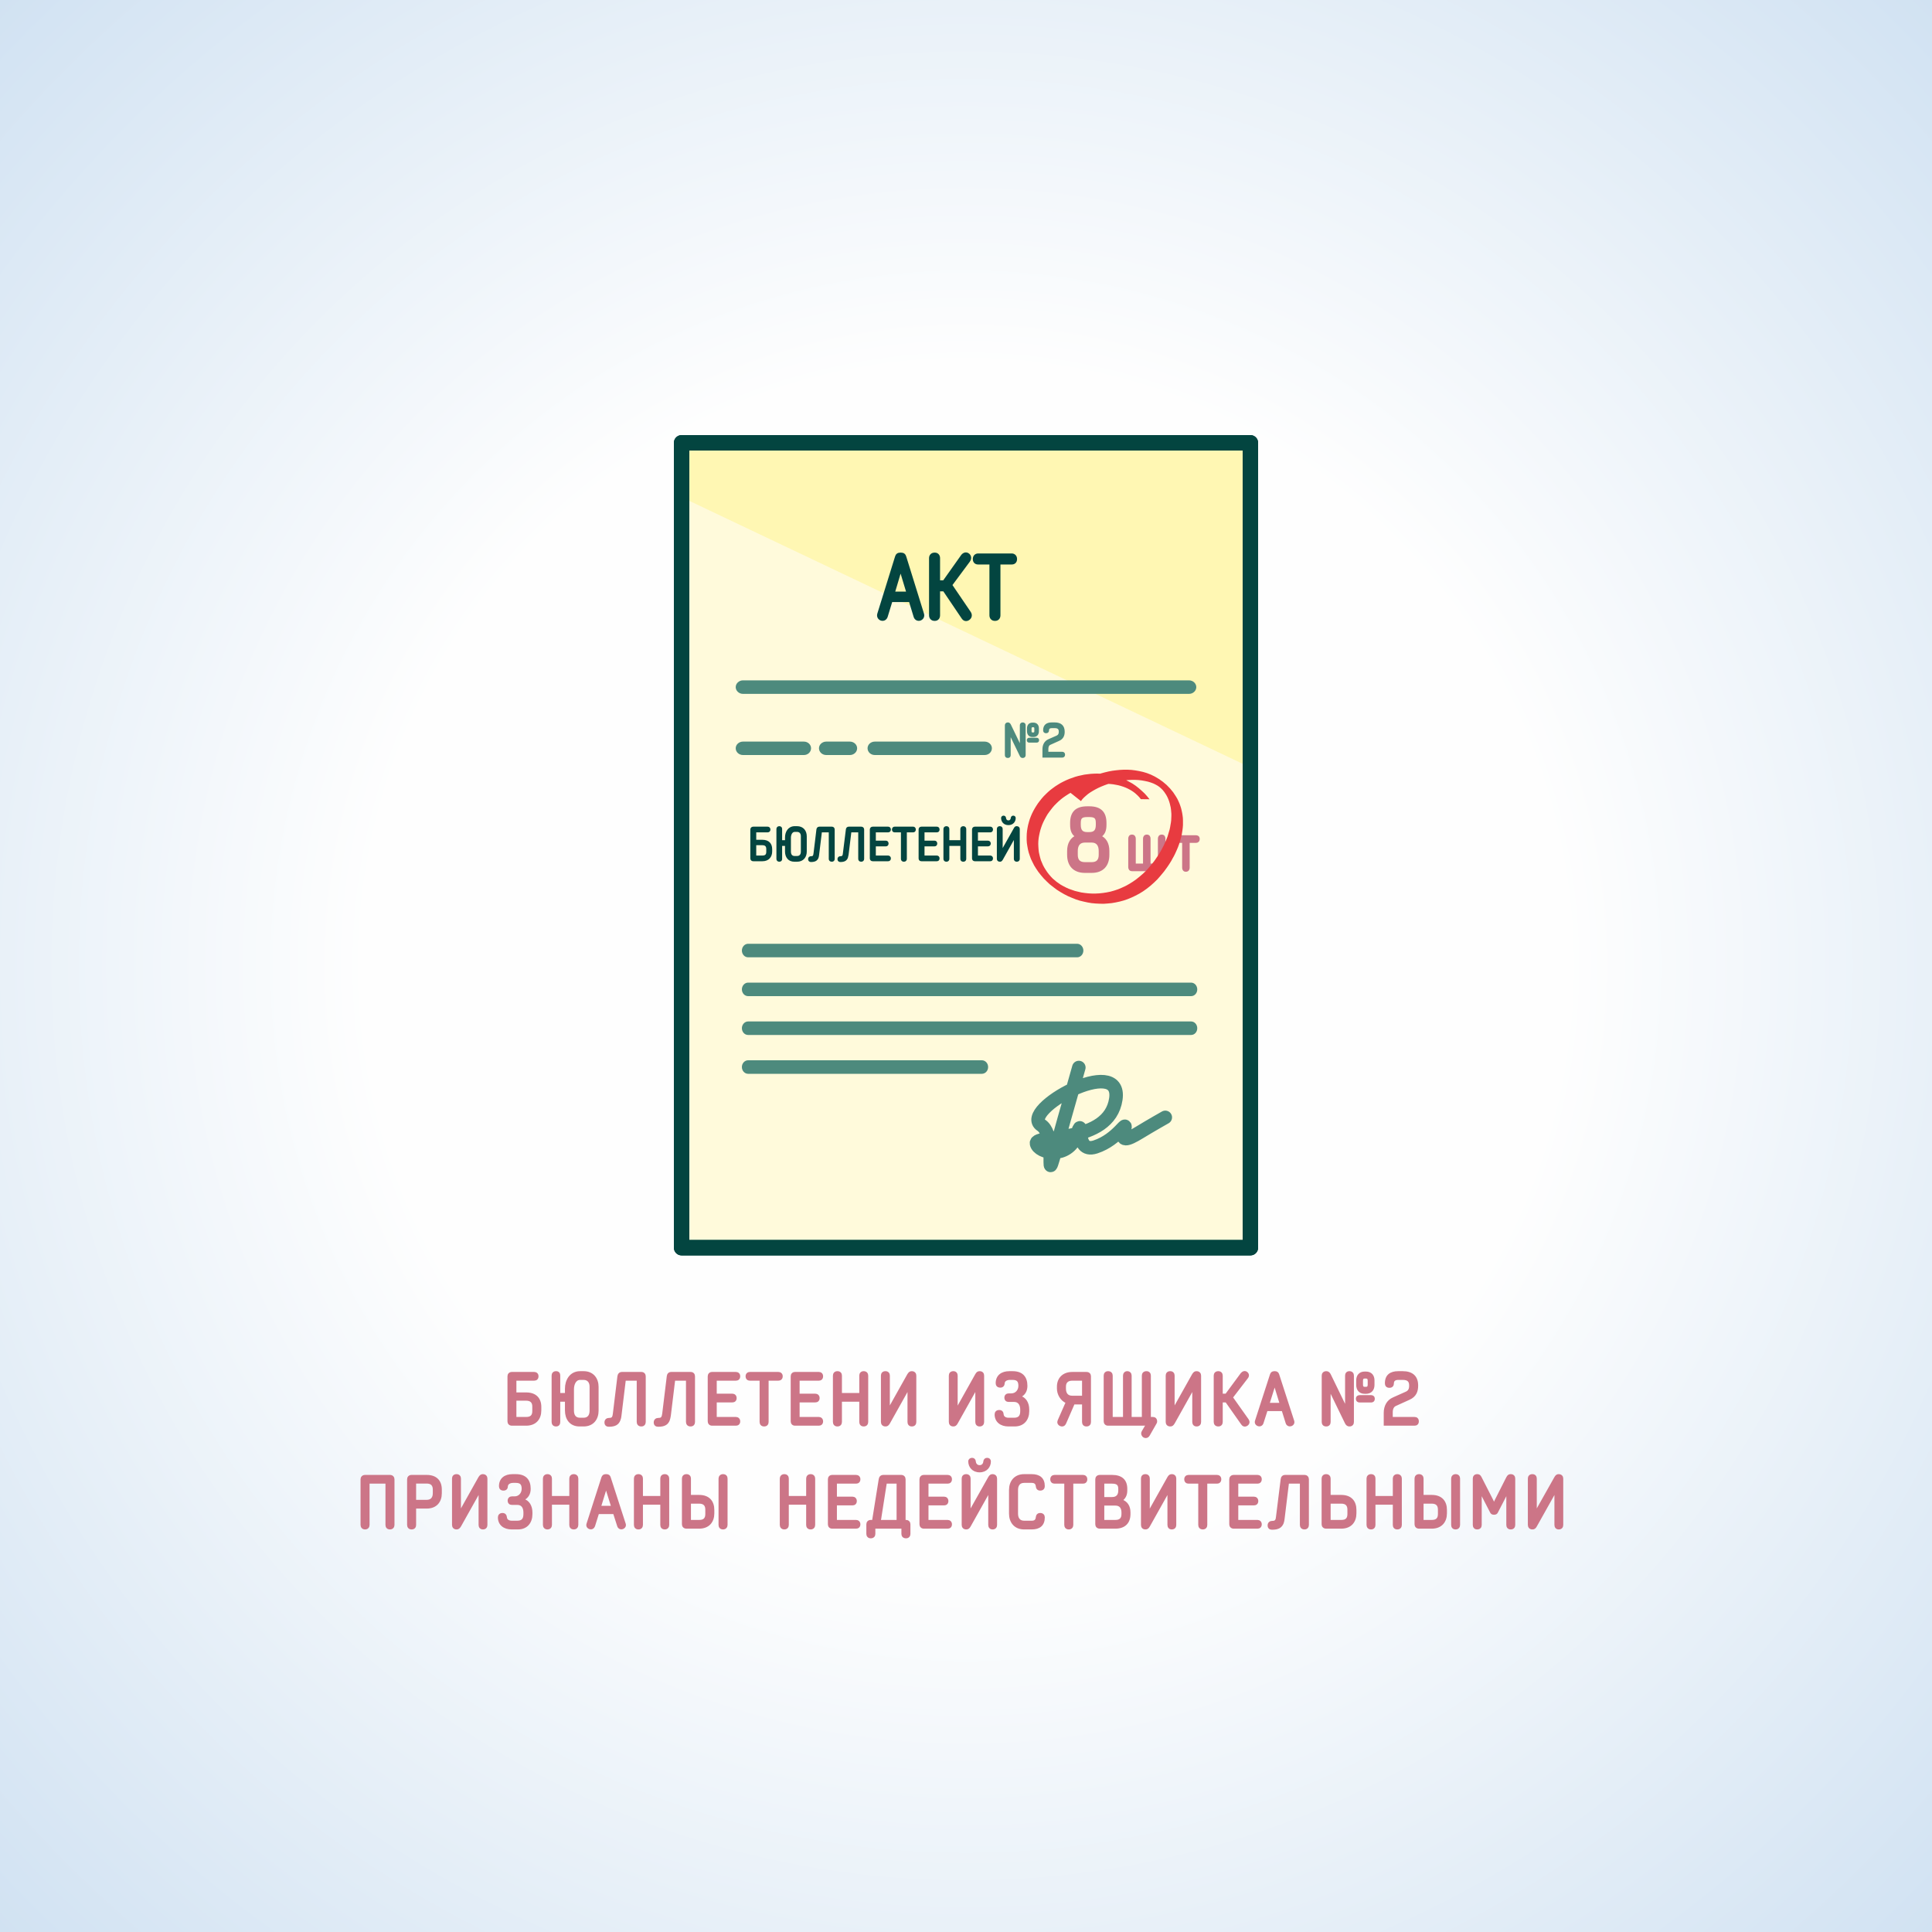 <?xml version="1.0" encoding="UTF-8"?>
<!DOCTYPE svg PUBLIC "-//W3C//DTD SVG 1.0//EN" "http://www.w3.org/TR/2001/REC-SVG-20010904/DTD/svg10.dtd">
<!-- Creator: CorelDRAW X7 -->
<svg xmlns="http://www.w3.org/2000/svg" xml:space="preserve" width="200mm" height="200mm" version="1.0" style="shape-rendering:geometricPrecision; text-rendering:geometricPrecision; image-rendering:optimizeQuality; fill-rule:evenodd; clip-rule:evenodd"
viewBox="0 0 20000 20000"
 xmlns:xlink="http://www.w3.org/1999/xlink">
 <rect x="0" y="0" width="20000" height="20000" fill="#333333" stroke="none"/>
 <defs>
  <style type="text/css">
   <![CDATA[
    .str4 {stroke:#CC7587;stroke-width:28.37}
    .str5 {stroke:#CC7587;stroke-width:20.86}
    .str7 {stroke:#CC7587;stroke-width:21.34}
    .str3 {stroke:#034540;stroke-width:29.14}
    .str2 {stroke:#034540;stroke-width:15.18}
    .str1 {stroke:#4D8A7D;stroke-width:15.18}
    .str0 {stroke:#034540;stroke-width:159.99;stroke-linecap:round;stroke-linejoin:round}
    .str6 {stroke:#4D8A7D;stroke-width:140;stroke-linecap:round;stroke-linejoin:round}
    .fil6 {fill:none;fill-rule:nonzero}
    .fil2 {fill:#FFF7B3}
    .fil1 {fill:#FFFADB}
    .fil4 {fill:#034540;fill-rule:nonzero}
    .fil3 {fill:#4D8A7D;fill-rule:nonzero}
    .fil5 {fill:#CC7587;fill-rule:nonzero}
    .fil7 {fill:#E83B40;fill-rule:nonzero}
    .fil0 {fill:url(#id0)}
   ]]>
  </style>
  <radialGradient id="id0" gradientUnits="userSpaceOnUse" gradientTransform="matrix(1.414 -0 -0 1.414 -4142 -4142)" cx="10000" cy="10000" r="10000" fx="10000" fy="10000">
   <stop offset="0" style="stop-opacity:1; stop-color:#FEFEFE"/>
   <stop offset="0.439" style="stop-opacity:1; stop-color:#FEFEFE"/>
   <stop offset="1" style="stop-opacity:1; stop-color:#D1E2F2"/>
  </radialGradient>
 </defs>
 <g id="Layer_x0020_1">
  <g id="_895246783760">
   <path class="fil0" d="M0 0l20000 0 0 20000 -20000 0 0 -20000z"/>
   <path class="fil1 str0" d="M12944 4584l0 8332c-2205,0 -3683,0 -5888,0l0 -8332 5888 0z"/>
   <path class="fil2" d="M7056 4584l5888 0 0 3361 -5888 -2798c10,-289 0,-370 0,-563z"/>
   <path class="fil3 str1" d="M10565 7695c0,13 2,27 3,36l-1 0 -110 -228c-6,-12 -14,-17 -24,-17 -16,0 -23,11 -23,23l0 308c0,12 6,22 23,22 16,0 22,-10 22,-22l0 -187c0,-13 -2,-27 -3,-36l1 0 111 229c5,12 13,16 23,16 16,0 23,-10 23,-22l0 -308c0,-12 -6,-23 -23,-23 -16,0 -22,11 -22,23l0 186zm124 -105c-14,0 -18,-9 -18,-23l0 -24c0,-14 4,-22 18,-22l8 0c14,0 18,8 18,22l0 24c0,14 -4,23 -18,23l-8 0zm8 32c34,0 50,-22 50,-52l0 -30c0,-30 -16,-52 -50,-52l-8 0c-34,0 -50,22 -50,52l0 30c0,30 16,52 50,52l8 0zm34 58c10,0 18,-5 18,-17 0,-13 -8,-18 -18,-18l-76 0c-10,0 -18,5 -18,18 0,12 8,17 18,17l76 0zm114 72c0,-23 8,-41 24,-48l91 -41c44,-19 54,-54 54,-87l0 -2c0,-57 -32,-88 -96,-88l-30 0c-51,0 -82,22 -82,74 0,12 6,23 23,23 17,0 23,-11 23,-23 0,-21 14,-30 36,-30l30 0c35,0 50,13 50,44l0 2c0,23 -8,37 -27,46l-84 37c-40,17 -58,54 -58,97l0 79 197 0c12,0 22,-7 22,-23 0,-15 -10,-22 -22,-22l-151 0 0 -38z"/>
   <path class="fil4 str2" d="M7892 8701l-71 0 0 -92 125 0c11,0 22,-6 22,-22 0,-15 -11,-22 -22,-22l-148 0c-16,0 -23,11 -23,22l0 299c0,12 7,22 23,22l94 0c63,0 94,-41 94,-95l0 -22c0,-55 -31,-90 -94,-90zm48 117c0,30 -13,46 -47,46l-72 0 0 -122 71 0c34,0 48,17 48,47l0 29zm288 -258c-65,0 -94,55 -94,109l0 36 -45 0 0 -123c0,-11 -5,-22 -22,-22 -15,0 -22,11 -22,22l0 309c0,12 7,22 22,22 17,0 22,-10 22,-22l0 -142 45 0 0 65c0,54 28,99 90,99l26 0c63,0 94,-44 94,-98l0 -157c0,-54 -31,-98 -94,-98l-22 0zm70 255c0,31 -14,54 -48,54l-23 0c-34,0 -47,-23 -47,-54l0 -142c0,-31 13,-69 48,-69l22 0c34,0 48,24 48,52l0 159zm174 32c4,-28 29,-238 29,-238l86 0 0 282c0,12 7,22 24,22 16,0 22,-10 22,-22l0 -304c0,-11 -6,-22 -22,-22l-128 0c-15,0 -22,9 -24,22 -1,15 -28,229 -30,248 -2,12 -3,19 -6,24 -5,9 -13,12 -28,12 -11,0 -22,7 -22,23 0,16 11,22 22,22 43,0 61,-14 71,-38 3,-10 5,-19 6,-31zm305 0c3,-28 29,-238 29,-238l86 0 0 282c0,12 7,22 23,22 16,0 23,-10 23,-22l0 -304c0,-11 -7,-22 -23,-22l-128 0c-14,0 -22,9 -23,22 -2,15 -28,229 -31,248 -1,12 -3,19 -6,24 -5,9 -13,12 -27,12 -12,0 -23,7 -23,23 0,16 11,22 23,22 42,0 60,-14 70,-38 3,-10 5,-19 7,-31zm416 61c11,0 22,-6 22,-22 0,-14 -11,-22 -22,-22l-134 0 0 -110 111 0c11,0 21,-7 21,-22 0,-15 -10,-22 -21,-22l-111 0 0 -101 134 0c11,0 22,-6 22,-22 0,-15 -11,-22 -22,-22l-158 0c-16,0 -23,11 -23,22l0 299c0,12 7,22 23,22l158 0zm164 5c16,0 23,-10 23,-22l0 -282 72 0c11,0 21,-6 21,-22 0,-15 -10,-22 -21,-22l-190 0c-11,0 -21,7 -21,22 0,16 10,22 21,22l72 0 0 282c0,12 7,22 23,22zm340 -5c12,0 22,-6 22,-22 0,-14 -10,-22 -22,-22l-134 0 0 -110 111 0c11,0 21,-7 21,-22 0,-15 -10,-22 -21,-22l-111 0 0 -101 134 0c12,0 22,-6 22,-22 0,-15 -10,-22 -22,-22l-158 0c-16,0 -22,11 -22,22l0 299c0,12 6,22 22,22l158 0zm298 -326c0,-11 -7,-22 -23,-22 -16,0 -23,11 -23,22l0 123 -129 0 0 -123c0,-11 -6,-22 -23,-22 -16,0 -23,11 -23,22l0 309c0,12 7,22 23,22 16,0 23,-10 23,-22l0 -142 129 0 0 142c0,12 6,22 23,22 16,0 23,-10 23,-22l0 -309zm256 326c11,0 21,-6 21,-22 0,-14 -10,-22 -21,-22l-135 0 0 -110 111 0c11,0 22,-7 22,-22 0,-15 -11,-22 -22,-22l-111 0 0 -101 135 0c11,0 21,-6 21,-22 0,-15 -10,-22 -21,-22l-159 0c-15,0 -22,11 -22,22l0 299c0,12 7,22 22,22l159 0zm188 -374c45,0 68,-32 68,-66 0,-10 -8,-17 -18,-17 -10,0 -17,7 -18,18 -2,18 -13,31 -32,31 -19,0 -30,-13 -32,-31 -1,-11 -8,-18 -18,-18 -10,0 -18,7 -18,17 0,34 23,66 68,66zm64 357c0,12 7,22 22,22 17,0 24,-10 24,-22l0 -309c0,-11 -7,-22 -24,-22 -9,0 -16,3 -23,17l-131 233 -1 0c1,-9 2,-20 2,-34l0 -194c0,-11 -6,-22 -22,-22 -17,0 -23,11 -23,22l0 309c0,12 7,22 24,22 9,0 15,-3 23,-16l131 -234 0 0c-1,9 -2,21 -2,34l0 194z"/>
   <path class="fil4 str3" d="M9422 6218l50 164c7,23 28,36 53,28 23,-9 33,-31 26,-54l-183 -589c-6,-21 -17,-32 -42,-32l-5 0c-25,0 -36,11 -42,32l-183 589c-7,23 3,45 26,54 25,8 45,-5 53,-28l50 -164 197 0zm-113 -284c7,-21 9,-31 14,-54l1 0c4,23 7,33 13,54l62 205 -151 0 61 -205zm728 409l-195 -287 185 -249c16,-22 16,-46 -2,-63 -22,-20 -48,-10 -63,10l-190 268 -55 0 0 -244c0,-22 -12,-43 -41,-43 -31,0 -44,21 -44,43l0 591c0,23 13,44 44,44 29,0 41,-21 41,-44l0 -262 56 0 194 287c12,19 34,29 59,12 25,-19 23,-44 11,-63zm263 70c30,0 42,-21 42,-44l0 -540 132 0c21,0 40,-12 40,-42 0,-28 -19,-43 -40,-43l-349 0c-21,0 -40,15 -40,43 0,30 19,42 40,42l132 0 0 540c0,23 13,44 43,44z"/>
   <g>
    <path class="fil3" d="M7691 7183c-41,0 -75,-32 -75,-70 0,-38 34,-70 75,-70l0 140zm4618 0l-4618 0 0 -140 4618 0 0 140zm0 -140c41,0 75,32 75,70 0,38 -34,70 -75,70l0 -140z"/>
   </g>
   <g>
    <path class="fil3" d="M7744 11116c-35,0 -64,-31 -64,-70 0,-39 29,-70 64,-70l0 140zm2420 0l-2420 0 0 -140 2420 0 0 140zm0 -140c36,0 65,31 65,70 0,39 -29,70 -65,70l0 -140zm-2420 -1066c-35,0 -64,-31 -64,-70 0,-38 29,-70 64,-70l0 140zm3407 0l-3407 0 0 -140 3407 0 0 140zm0 -140c35,0 64,32 64,70 0,39 -29,70 -64,70l0 -140zm-3407 542c-35,0 -64,-31 -64,-70 0,-38 29,-70 64,-70l0 140zm4586 0l-4586 0 0 -140 4586 0 0 140zm0 -140c36,0 64,32 64,70 0,39 -28,70 -64,70l0 -140zm-4586 542c-35,0 -64,-31 -64,-70 0,-38 29,-70 64,-70l0 140zm4586 0l-4586 0 0 -140 4586 0 0 140zm0 -140c36,0 64,32 64,70 0,39 -28,70 -64,70l0 -140z"/>
   </g>
   <path class="fil5 str4" d="M11231 8939c-62,0 -88,-33 -88,-90l0 -40c0,-59 26,-101 88,-101l70 0c61,0 87,42 87,101l0 40c0,57 -26,90 -87,90l-70 0zm24 -311c-61,0 -81,-33 -81,-90l0 -19c0,-57 20,-75 81,-75l21 0c62,0 82,18 82,75l0 19c0,57 -20,90 -82,90l-21 0zm215 181c0,-76 -32,-129 -88,-150 43,-25 58,-62 58,-121l0 -19c0,-105 -50,-158 -164,-158l-21 0c-114,0 -163,53 -163,158l0 19c0,59 15,96 57,121 -55,21 -88,74 -88,150l0 40c0,105 57,173 170,173l70 0c113,0 169,-68 169,-173l0 -40z"/>
   <path class="fil5 str5" d="M12026 8650c-21,0 -29,15 -29,31l0 269 -97 0 0 -269c0,-16 -7,-31 -28,-31 -21,0 -29,15 -29,31l0 269 -96 0 0 -269c0,-16 -8,-31 -29,-31 -21,0 -28,15 -28,31l0 296c0,16 8,31 28,31l308 0c20,0 28,-15 28,-31l0 -296c0,-16 -7,-31 -28,-31zm355 7l-210 0c-15,0 -28,7 -28,28 0,21 13,30 28,30l77 0 0 268c0,16 8,31 28,31 21,0 29,-15 29,-31l0 -268 76 0c15,0 28,-9 28,-30 0,-21 -13,-28 -28,-28z"/>
   <path class="fil6 str0" d="M12944 4584l0 8332c-2205,0 -3683,0 -5888,0l0 -8332 5888 0z"/>
   <path class="fil6 str6" d="M11168 11051c-498,1734 -158,751 -389,597 -232,-154 842,-744 772,-270 -71,474 -843,360 -821,460 21,99 322,168 414,-85 91,-252 -42,197 196,120 238,-78 337,-303 298,-176 -38,126 28,105 155,28 126,-77 270,-158 270,-158"/>
   <g>
    <path class="fil3" d="M7691 7816c-41,0 -75,-31 -75,-70 0,-38 34,-69 75,-69l0 139zm631 0l-631 0 0 -139 631 0 0 139zm0 -139c41,0 74,31 74,69 0,39 -33,70 -74,70l0 -139zm231 139c-41,0 -75,-31 -75,-70 0,-38 34,-69 75,-69l0 139zm245 0l-245 0 0 -139 245 0 0 139zm0 -139c41,0 75,31 75,69 0,39 -34,70 -75,70l0 -139zm258 139c-42,0 -75,-31 -75,-70 0,-38 33,-69 75,-69l0 139zm1137 0l-1137 0 0 -139 1137 0 0 139zm0 -139c42,0 75,31 75,69 0,39 -33,70 -75,70l0 -139z"/>
   </g>
   <g>
    <path class="fil7" d="M12172 8243l-103 -20 0 0 -16 -24 -17 -21 -16 -16 -16 -14 -18 -13 -21 -12 -24 -12 -27 -10 -29 -9 -32 -7 -33 -6 -34 -4 -35 -2 -36 0 -36 2 -37 3 -36 6 -36 6 -36 8 -35 10 -35 10 -33 12 -32 13 -31 14 -29 15 -28 16 -26 16 -24 17 -21 18 -19 17 -17 18 -14 19 -115 -91 16 -21 18 -19 21 -19 23 -19 25 -18 28 -17 29 -17 30 -15 33 -15 33 -14 35 -12 36 -11 37 -10 38 -9 38 -7 39 -5 39 -4 40 -2 40 0 39 2 40 5 40 7 41 9 40 12 41 16 41 20 42 25 41 29 39 33 36 37 32 39 27 41 0 0zm-122 779l-114 -92 0 0 16 -21 15 -22 15 -22 14 -22 14 -22 13 -23 12 -23 12 -23 11 -24 10 -23 10 -24 9 -23 7 -24 7 -24 7 -23 5 -24 4 -24 4 -23 3 -23 1 -24 1 -23 0 -22 -2 -23 -2 -22 -3 -21 -5 -21 -5 -21 -6 -20 -7 -19 -8 -19 -9 -18 -10 -17 103 20 15 25 12 25 11 25 9 25 8 25 6 25 5 24 4 25 3 25 1 25 0 25 0 25 -2 25 -3 25 -4 25 -4 25 -6 25 -7 25 -7 25 -8 24 -9 25 -10 24 -11 25 -11 24 -12 24 -13 23 -13 24 -14 23 -15 23 -15 22 -16 22 -16 22 0 0zm-1245 72l74 -19 0 0 18 19 20 17 20 17 23 16 23 16 26 14 27 14 29 13 31 11 32 11 33 8 34 8 36 5 36 4 37 2 38 0 38 -2 38 -4 39 -6 39 -8 39 -11 39 -13 38 -16 39 -18 38 -21 37 -23 37 -26 36 -29 36 -31 35 -34 33 -38 33 -40 114 92 -34 41 -34 39 -36 35 -37 33 -38 30 -38 27 -39 24 -40 21 -40 19 -41 17 -41 14 -41 11 -42 9 -41 7 -42 4 -42 3 -42 -1 -41 -2 -42 -4 -41 -7 -41 -9 -41 -10 -40 -13 -40 -16 -40 -17 -39 -20 -38 -22 -38 -24 -36 -27 -36 -28 -33 -31 -31 -31 0 0zm92 -934l108 97 0 0 -23 18 -23 20 -22 21 -21 21 -20 23 -18 23 -18 24 -17 24 -15 26 -14 26 -13 26 -12 27 -10 28 -9 28 -7 28 -6 28 -5 29 -3 29 -1 28 1 29 2 29 3 28 6 28 7 28 8 28 11 26 11 26 14 26 15 24 16 24 18 23 19 22 -74 19 -29 -34 -27 -34 -23 -34 -21 -34 -17 -34 -16 -33 -12 -33 -11 -33 -8 -33 -6 -33 -5 -32 -2 -32 0 -32 1 -31 3 -31 5 -31 6 -30 8 -30 9 -30 11 -29 12 -28 14 -28 15 -27 16 -26 17 -26 19 -25 19 -24 21 -24 22 -22 23 -22 23 -20 25 -19 0 0zm1003 114l-90 -1 -15 -19 -15 -16 -16 -15 -16 -14 -16 -12 -18 -12 -19 -11 -21 -11 -22 -10 -24 -9 -25 -8 -26 -7 -26 -5 -28 -5 -29 -3 -29 -2 -29 -1 -30 1 -30 2 -30 3 -30 5 -30 6 -30 7 -30 8 -29 10 -29 11 -29 12 -28 13 -27 15 -27 16 -26 17 -26 18 -108 -97 26 -19 28 -18 28 -17 29 -15 29 -14 30 -13 31 -11 31 -11 32 -9 32 -7 32 -7 32 -4 33 -4 33 -2 33 -1 33 1 33 2 33 4 33 5 33 7 33 9 34 11 33 13 34 15 33 17 34 19 33 22 32 25 31 27 30 28 27 30 25 31z"/>
   </g>
   <path class="fil5 str7" d="M5446 14425l-111 0 0 -143 195 0c18,0 34,-10 34,-35 0,-23 -16,-34 -34,-34l-230 0c-26,0 -36,17 -36,35l0 465c0,18 10,35 36,35l146 0c99,0 147,-64 147,-148l0 -35c0,-85 -48,-140 -147,-140zm75 182c0,46 -21,72 -73,72l-113 0 0 -190 111 0c53,0 75,27 75,72l0 46zm485 -402c-102,0 -147,87 -147,171l0 55 -70 0 0 -191c0,-18 -7,-35 -33,-35 -25,0 -35,17 -35,35l0 480c0,19 10,36 35,36 25,0 33,-17 33,-36l0 -220 70 0 0 101c0,84 44,155 141,155l41 0c97,0 145,-69 145,-153l0 -245c0,-84 -48,-153 -145,-153l-35 0zm108 398c0,47 -20,84 -73,84l-37 0c-53,0 -73,-37 -73,-84l0 -222c0,-47 20,-107 75,-107l35 0c52,0 73,38 73,80l0 249zm309 49c5,-44 45,-370 45,-370l134 0 0 438c0,19 11,36 37,36 24,0 35,-17 35,-36l0 -472c0,-18 -11,-35 -35,-35l-200 0c-22,0 -34,14 -37,35 -2,22 -43,356 -47,386 -2,18 -5,29 -9,37 -8,14 -21,18 -43,18 -18,0 -35,12 -35,36 0,26 17,34 35,34 66,0 94,-21 109,-59 6,-15 9,-28 11,-48zm511 0c5,-44 45,-370 45,-370l133 0 0 438c0,19 11,36 37,36 25,0 35,-17 35,-36l0 -472c0,-18 -10,-35 -35,-35l-199 0c-23,0 -35,14 -37,35 -2,22 -44,356 -47,386 -3,18 -5,29 -10,37 -7,14 -20,18 -42,18 -19,0 -36,12 -36,36 0,26 17,34 36,34 66,0 94,-21 109,-59 5,-15 8,-28 11,-48zm684 96c18,0 34,-10 34,-34 0,-23 -16,-35 -34,-35l-209 0 0 -172 173 0c17,0 33,-10 33,-34 0,-23 -16,-35 -33,-35l-173 0 0 -156 209 0c18,0 34,-10 34,-35 0,-23 -16,-34 -34,-34l-246 0c-24,0 -35,17 -35,35l0 465c0,18 11,35 35,35l246 0zm292 8c26,0 36,-17 36,-36l0 -438 112 0c17,0 34,-10 34,-35 0,-23 -17,-34 -34,-34l-295 0c-18,0 -34,11 -34,34 0,25 16,35 34,35l111 0 0 438c0,19 11,36 36,36zm567 -8c17,0 33,-10 33,-34 0,-23 -16,-35 -33,-35l-210 0 0 -172 173 0c18,0 34,-10 34,-34 0,-23 -16,-35 -34,-35l-173 0 0 -156 210 0c17,0 33,-10 33,-35 0,-23 -16,-34 -33,-34l-246 0c-25,0 -35,17 -35,35l0 465c0,18 10,35 35,35l246 0zm500 -508c0,-18 -11,-35 -36,-35 -25,0 -35,17 -35,35l0 191 -201 0 0 -191c0,-18 -10,-35 -36,-35 -25,0 -36,17 -36,35l0 480c0,19 11,36 36,36 25,0 36,-17 36,-36l0 -220 201 0 0 220c0,19 10,36 35,36 25,0 36,-17 36,-36l0 -480zm428 480c0,19 10,36 34,36 26,0 36,-17 36,-36l0 -480c0,-18 -11,-35 -37,-35 -14,0 -24,6 -36,26l-204 364 0 0c1,-14 3,-32 3,-53l0 -302c0,-18 -10,-35 -35,-35 -26,0 -36,17 -36,35l0 480c0,19 11,36 37,36 15,0 24,-6 36,-26l204 -364 1 0c-2,14 -3,32 -3,53l0 301zm702 0c0,19 10,36 34,36 26,0 36,-17 36,-36l0 -480c0,-18 -10,-35 -36,-35 -15,0 -25,6 -36,26l-204 364 -1 0c2,-14 3,-32 3,-53l0 -302c0,-18 -10,-35 -34,-35 -26,0 -36,17 -36,35l0 480c0,19 10,36 36,36 15,0 25,-6 36,-26l204 -364 1 0c-1,14 -3,32 -3,53l0 301zm446 -374c0,46 -32,89 -84,89l-27 0c-18,0 -34,11 -34,33 0,25 16,34 34,34l56 0c53,0 74,42 74,89l0 17c0,47 -17,79 -74,79l-58 0c-29,0 -58,-13 -61,-45 -1,-19 -10,-35 -35,-35 -26,0 -37,16 -37,35 0,72 55,114 133,114l63 0c93,0 141,-64 141,-148l0 -17c0,-64 -30,-119 -89,-133 52,-23 70,-65 70,-112 0,-84 -41,-141 -143,-141l-33 0c-78,0 -131,39 -131,114 0,19 11,35 37,35 24,0 34,-16 35,-35 1,-30 32,-45 65,-45l27 0c52,0 71,22 71,72zm399 29c0,55 33,118 92,142 -5,9 -10,18 -18,38 0,0 -60,135 -67,152 -7,16 -3,36 20,46 24,9 39,-3 47,-20 8,-19 89,-205 89,-205l97 0 0 192c0,19 10,36 35,36 26,0 36,-17 36,-36l0 -472c0,-18 -10,-35 -36,-35l-146 0c-97,0 -149,61 -149,141l0 21zm146 84c-53,0 -74,-37 -74,-84l0 -21c0,-42 22,-72 76,-72l112 0 0 177 -114 0zm735 289c14,0 29,-1 40,-2l-44 75c-4,6 -5,13 -5,20 0,13 13,35 37,35 13,0 24,-8 31,-20l72 -126c3,-4 4,-10 4,-16 0,-25 -16,-35 -33,-35l-32 0 0 -439c0,-18 -10,-35 -35,-35 -26,0 -37,17 -37,35l0 439 -127 0 0 -439c0,-19 -12,-35 -35,-35 -22,0 -33,18 -33,35l0 439 -128 0 0 -439c0,-18 -11,-35 -37,-35 -24,0 -35,17 -35,35l0 473c0,18 11,35 35,35l362 0zm520 -28c0,19 10,36 34,36 26,0 36,-17 36,-36l0 -480c0,-18 -11,-35 -37,-35 -14,0 -24,6 -36,26l-204 364 0 0c1,-14 3,-32 3,-53l0 -302c0,-18 -10,-35 -35,-35 -26,0 -36,17 -36,35l0 480c0,19 11,36 37,36 15,0 24,-6 36,-26l204 -364 1 0c-2,14 -3,32 -3,53l0 301zm564 -21l-165 -233 156 -203c14,-17 14,-36 -1,-50 -18,-17 -41,-8 -54,8l-160 217 -46 0 0 -198c0,-18 -11,-35 -35,-35 -26,0 -37,17 -37,35l0 480c0,19 11,36 37,36 24,0 35,-17 35,-36l0 -213 47 0 164 233c10,16 29,24 50,10 21,-15 19,-36 9,-51zm361 -102l42 134c6,18 24,29 45,22 20,-7 28,-25 22,-43l-155 -479c-5,-16 -14,-26 -35,-26l-4 0c-22,0 -31,10 -36,26l-155 479c-6,18 3,36 23,43 20,7 38,-4 44,-22l43 -134 166 0zm-95 -230c5,-17 7,-26 11,-44l1 0c4,18 6,27 12,44l51 166 -127 0 52 -166zm752 164c0,21 3,42 4,56l0 0 -173 -356c-9,-18 -21,-26 -36,-26 -26,0 -37,17 -37,35l0 480c0,19 10,36 36,36 25,0 35,-17 35,-36l0 -290c0,-21 -3,-42 -5,-56l1 0 173 356c9,18 21,26 36,26 26,0 36,-17 36,-36l0 -480c0,-18 -10,-35 -36,-35 -24,0 -34,17 -34,35l0 291zm193 -164c-23,0 -29,-13 -29,-35l0 -38c0,-21 6,-34 29,-34l12 0c23,0 29,13 29,34l0 38c0,22 -6,35 -29,35l-12 0zm12 51c53,0 78,-35 78,-82l0 -46c0,-46 -25,-81 -78,-81l-13 0c-52,0 -77,35 -77,81l0 46c0,47 25,82 77,82l13 0zm53 90c16,0 28,-8 28,-28 0,-19 -12,-27 -28,-27l-117 0c-17,0 -29,8 -29,27 0,20 12,28 29,28l117 0zm214 111c0,-35 13,-63 38,-74l141 -64c69,-30 84,-84 84,-136l0 -3c0,-88 -50,-137 -149,-137l-46 0c-79,0 -128,34 -128,115 0,20 10,36 36,36 26,0 36,-16 36,-36 0,-32 22,-46 56,-46l46 0c54,0 77,21 77,68l0 3c0,36 -11,58 -42,72l-130 58c-62,26 -91,84 -91,151l0 122 308 0c19,0 34,-10 34,-34 0,-25 -15,-35 -34,-35l-236 0 0 -60zm-10406 729l0 438c0,19 10,36 36,36 24,0 36,-17 36,-36l0 -472c0,-18 -12,-35 -36,-35l-258 0c-24,0 -36,17 -36,35l0 472c0,19 12,36 36,36 25,0 36,-17 36,-36l0 -438 186 0zm296 189l0 -190 120 0c52,0 74,27 74,73l0 38c0,46 -22,79 -74,79l-120 0zm120 69c98,0 146,-64 146,-148l0 -38c0,-86 -48,-141 -146,-141l-156 0c-25,0 -36,17 -36,35l0 472c0,19 11,36 36,36 26,0 36,-17 36,-36l0 -180 120 0zm548 180c0,19 10,36 34,36 26,0 36,-17 36,-36l0 -480c0,-18 -11,-35 -37,-35 -14,0 -24,6 -36,26l-204 364 -1 0c2,-14 4,-32 4,-53l0 -302c0,-18 -10,-35 -35,-35 -26,0 -36,17 -36,35l0 480c0,19 11,36 37,36 14,0 24,-6 36,-26l204 -364 1 0c-2,14 -3,32 -3,53l0 301zm446 -374c0,46 -32,89 -84,89l-28 0c-17,0 -33,11 -33,33 0,25 16,34 33,34l57 0c53,0 73,42 73,89l0 17c0,47 -17,79 -74,79l-57 0c-30,0 -58,-13 -61,-45 -2,-19 -11,-35 -35,-35 -26,0 -37,16 -37,35 0,72 54,114 132,114l64 0c92,0 140,-64 140,-148l0 -17c0,-64 -30,-119 -89,-133 52,-23 71,-65 71,-112 0,-84 -41,-141 -143,-141l-34 0c-78,0 -130,39 -130,114 0,19 10,35 36,35 25,0 35,-16 35,-35 2,-30 33,-45 65,-45l28 0c51,0 71,22 71,72zm565 -106c0,-18 -12,-35 -36,-35 -25,0 -36,17 -36,35l0 191 -201 0 0 -191c0,-18 -10,-35 -36,-35 -24,0 -36,17 -36,35l0 480c0,19 12,36 36,36 25,0 36,-17 36,-36l0 -220 201 0 0 220c0,19 10,36 36,36 24,0 36,-17 36,-36l0 -480zm381 357l43 134c6,18 24,29 44,22 20,-7 29,-25 23,-43l-155 -479c-5,-17 -14,-26 -36,-26l-4 0c-21,0 -30,9 -36,26l-154 479c-6,18 2,36 22,43 21,7 38,-4 45,-22l42 -134 166 0zm-95 -230c6,-17 8,-26 12,-44l1 0c4,18 6,27 11,44l52 166 -127 0 51 -166zm655 -127c0,-18 -11,-35 -35,-35 -26,0 -36,17 -36,35l0 191 -201 0 0 -191c0,-18 -10,-35 -36,-35 -25,0 -36,17 -36,35l0 480c0,19 11,36 36,36 25,0 36,-17 36,-36l0 -220 201 0 0 220c0,19 10,36 36,36 24,0 35,-17 35,-36l0 -480zm604 480l0 -480c0,-18 -10,-35 -36,-35 -24,0 -36,17 -36,35l0 480c0,19 10,36 36,36 24,0 36,-17 36,-36zm-284 -300l-95 0 0 -180c0,-18 -10,-35 -36,-35 -25,0 -36,17 -36,35l0 473c0,18 11,35 37,35l130 0c99,0 147,-64 147,-148l0 -35c0,-85 -46,-145 -147,-145zm75 187c0,46 -21,72 -73,72l-97 0 0 -190 95 0c53,0 75,27 75,72l0 46zm1116 -367c0,-18 -12,-35 -36,-35 -25,0 -36,17 -36,35l0 191 -201 0 0 -191c0,-18 -10,-35 -36,-35 -24,0 -36,17 -36,35l0 480c0,19 12,36 36,36 25,0 36,-17 36,-36l0 -220 201 0 0 220c0,19 10,36 36,36 24,0 36,-17 36,-36l0 -480zm434 508c18,0 34,-10 34,-34 0,-23 -16,-35 -34,-35l-209 0 0 -172 172 0c18,0 34,-10 34,-34 0,-23 -16,-35 -34,-35l-172 0 0 -156 209 0c18,0 34,-10 34,-35 0,-23 -16,-34 -34,-34l-246 0c-25,0 -35,17 -35,35l0 465c0,18 10,35 35,35l246 0zm517 -69l-15 0 0 -431c0,-18 -11,-35 -35,-35l-184 0c-25,0 -35,16 -38,35l-69 431 -24 0c-24,0 -35,17 -35,35l0 99c0,18 11,35 35,35 26,0 37,-17 37,-35l0 -65 291 0 0 65c0,18 11,35 37,35 24,0 35,-17 35,-35l0 -99c0,-18 -11,-35 -35,-35zm-263 -53l54 -344 122 0 0 397 -186 0c5,-19 8,-35 10,-53zm694 122c18,0 34,-10 34,-34 0,-23 -16,-35 -34,-35l-209 0 0 -172 173 0c17,0 33,-10 33,-34 0,-23 -16,-35 -33,-35l-173 0 0 -156 209 0c18,0 34,-10 34,-35 0,-23 -16,-34 -34,-34l-246 0c-24,0 -35,17 -35,35l0 465c0,18 11,35 35,35l246 0zm331 -583c69,0 106,-50 106,-103 0,-16 -12,-26 -28,-26 -16,0 -27,10 -29,27 -2,28 -20,49 -49,49 -29,0 -48,-21 -50,-49 -2,-17 -12,-27 -28,-27 -16,0 -29,10 -29,26 0,53 37,103 107,103zm100 555c0,19 10,36 34,36 26,0 36,-17 36,-36l0 -480c0,-18 -11,-35 -37,-35 -14,0 -24,6 -35,26l-205 364 0 0c1,-14 3,-32 3,-53l0 -302c0,-18 -10,-35 -35,-35 -26,0 -36,17 -36,35l0 480c0,19 11,36 37,36 15,0 25,-6 36,-26l204 -364 1 0c-2,14 -3,32 -3,53l0 301zm361 -33c-53,0 -74,-37 -74,-84l0 -245c0,-47 21,-84 74,-84l78 0c32,0 50,14 53,45 2,19 11,35 35,35 26,0 37,-16 37,-35 0,-79 -47,-114 -125,-114l-78 0c-97,0 -146,69 -146,153l0 245c0,84 49,153 146,153l78 0c78,0 125,-35 125,-114 0,-19 -11,-35 -37,-35 -24,0 -33,16 -35,35 -3,32 -21,45 -53,45l-78 0zm462 69c25,0 36,-17 36,-36l0 -438 112 0c17,0 33,-10 33,-35 0,-23 -16,-34 -33,-34l-295 0c-18,0 -34,11 -34,34 0,25 16,35 34,35l111 0 0 438c0,19 11,36 36,36zm357 -247l125 0c53,0 74,35 74,82l0 16c0,46 -21,72 -74,72l-125 0 0 -170zm0 -67l0 -160 92 0c52,0 74,18 74,64l0 18c0,46 -22,78 -74,78l-92 0zm271 149c0,-64 -29,-108 -85,-126 33,-20 52,-54 52,-101l0 -18c0,-86 -49,-133 -146,-133l-127 0c-26,0 -37,17 -37,35l0 465c0,18 11,35 37,35l160 0c97,0 146,-55 146,-141l0 -16zm404 129c0,19 10,36 34,36 26,0 36,-17 36,-36l0 -480c0,-18 -10,-35 -36,-35 -15,0 -25,6 -36,26l-204 364 -1 0c1,-14 3,-32 3,-53l0 -302c0,-18 -10,-35 -35,-35 -26,0 -35,17 -35,35l0 480c0,19 10,36 36,36 15,0 25,-6 36,-26l204 -364 1 0c-2,14 -3,32 -3,53l0 301zm355 36c26,0 36,-17 36,-36l0 -438 112 0c17,0 33,-10 33,-35 0,-23 -16,-34 -33,-34l-295 0c-18,0 -34,11 -34,34 0,25 16,35 34,35l111 0 0 438c0,19 11,36 36,36zm567 -8c17,0 33,-10 33,-34 0,-23 -16,-35 -33,-35l-210 0 0 -172 173 0c18,0 34,-10 34,-34 0,-23 -16,-35 -34,-35l-173 0 0 -156 210 0c17,0 33,-10 33,-35 0,-23 -16,-34 -33,-34l-246 0c-25,0 -36,17 -36,35l0 465c0,18 11,35 36,35l246 0zm270 -96c6,-44 45,-370 45,-370l134 0 0 438c0,19 11,36 37,36 24,0 35,-17 35,-36l0 -472c0,-18 -11,-35 -35,-35l-200 0c-22,0 -34,14 -36,35 -3,22 -44,356 -48,386 -2,18 -4,29 -9,37 -8,14 -21,18 -43,18 -18,0 -35,12 -35,36 0,26 17,34 35,34 67,0 94,-21 110,-59 5,-15 8,-28 10,-48zm596 -232l-120 0 0 -180c0,-18 -11,-35 -36,-35 -25,0 -36,17 -36,35l0 473c0,18 11,35 37,35l155 0c99,0 147,-64 147,-148l0 -35c0,-85 -46,-145 -147,-145zm75 187c0,46 -20,72 -73,72l-122 0 0 -190 120 0c53,0 75,27 75,72l0 46zm542 -367c0,-18 -11,-35 -36,-35 -25,0 -36,17 -36,35l0 191 -201 0 0 -191c0,-18 -9,-35 -35,-35 -25,0 -36,17 -36,35l0 480c0,19 11,36 36,36 25,0 35,-17 35,-36l0 -220 201 0 0 220c0,19 10,36 36,36 25,0 36,-17 36,-36l0 -480zm603 480l0 -480c0,-18 -10,-35 -35,-35 -24,0 -36,17 -36,35l0 480c0,19 10,36 35,36 25,0 36,-17 36,-36zm-283 -300l-95 0 0 -180c0,-18 -11,-35 -36,-35 -25,0 -36,17 -36,35l0 473c0,18 11,35 37,35l130 0c98,0 147,-64 147,-148l0 -35c0,-85 -46,-145 -147,-145zm75 187c0,46 -21,72 -74,72l-96 0 0 -190 95 0c53,0 75,27 75,72l0 46zm570 -98c-5,-14 -11,-29 -18,-43l-120 -235c-10,-21 -20,-26 -36,-26 -25,0 -35,17 -35,35l0 480c0,19 10,36 35,36 26,0 36,-17 36,-36l0 -295c0,-20 -2,-39 -3,-52l0 0 110 213c5,11 13,18 31,18 18,0 26,-7 31,-18l110 -213 0 0c-1,13 -3,32 -3,52l0 295c0,19 10,36 35,36 26,0 36,-17 36,-36l0 -480c0,-18 -10,-35 -36,-35 -16,0 -25,5 -36,26l-119 235c-7,14 -14,29 -18,43zm636 211c0,19 10,36 34,36 26,0 36,-17 36,-36l0 -480c0,-18 -11,-35 -37,-35 -14,0 -24,6 -35,26l-205 364 0 0c1,-14 3,-32 3,-53l0 -302c0,-18 -10,-35 -35,-35 -26,0 -36,17 -36,35l0 480c0,19 11,36 37,36 15,0 25,-6 36,-26l204 -364 1 0c-2,14 -3,32 -3,53l0 301z"/>
  </g>
 </g>
</svg>
